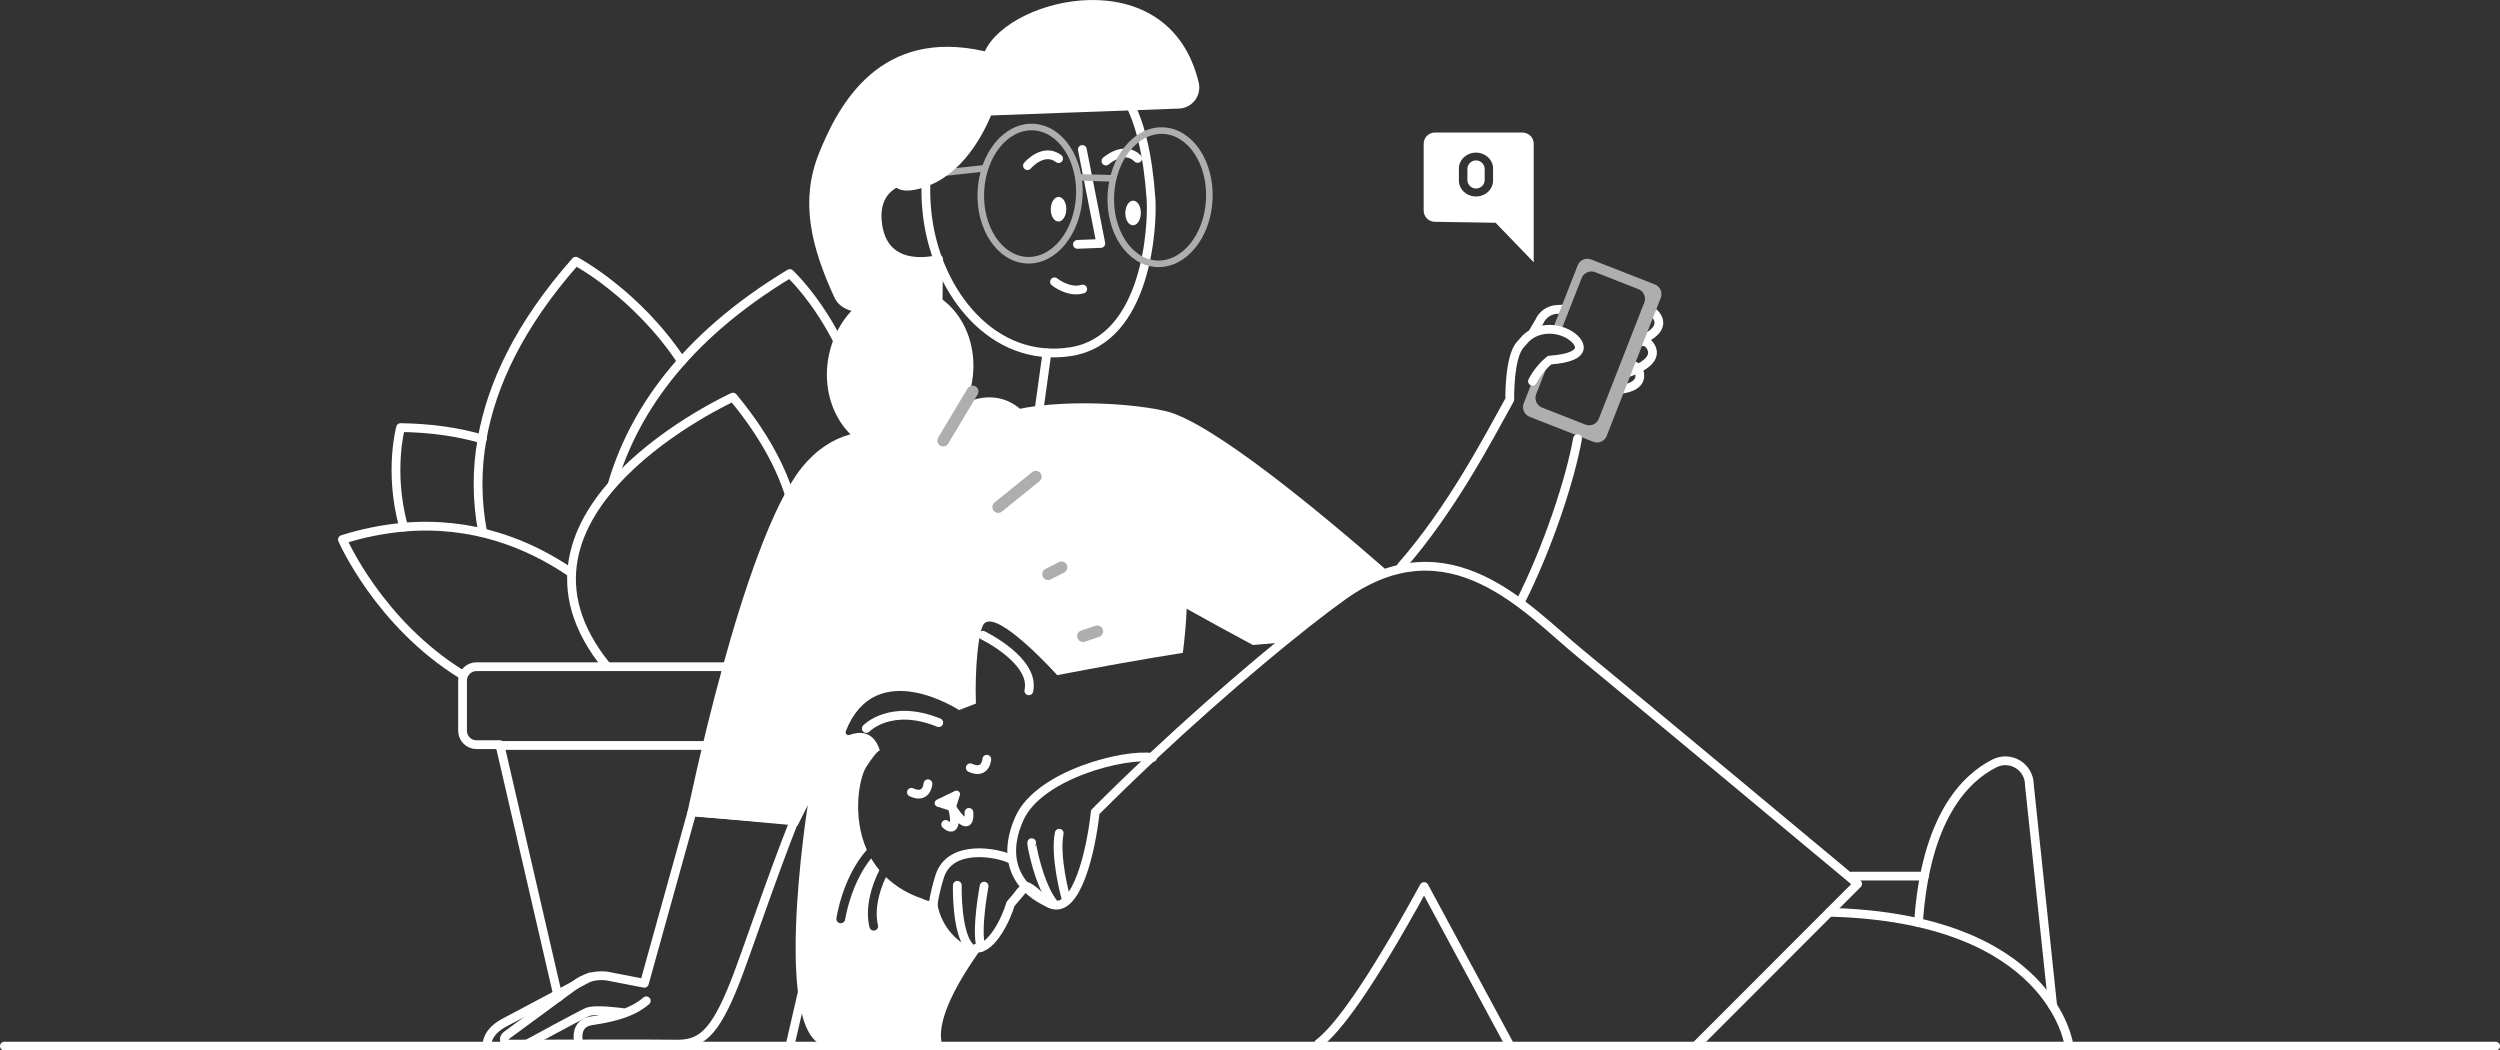 <svg width="307" height="129" viewBox="0 0 307 129" fill="none" xmlns="http://www.w3.org/2000/svg">
<rect x="0" y="0" width="307" height="129" fill="#333333" stroke="none"/>
<path d="M59.225 53.911C56.362 53.075 53.05 52.564 49.19 52.507C49.19 52.507 47.723 57.853 49.516 64.534" stroke="white" stroke-width="1.077" stroke-linecap="round" stroke-linejoin="round"/>
<path d="M59.277 65.374C58.542 61.576 58.518 57.675 59.204 53.868" stroke="white" stroke-width="1.077" stroke-linecap="round" stroke-linejoin="round"/>
<path d="M59.203 53.868C60.368 47.311 63.723 39.955 70.697 32.078C70.697 32.078 78.15 36.004 83.698 44.356" stroke="white" stroke-width="1.077" stroke-linecap="round" stroke-linejoin="round"/>
<path d="M75.189 59.447C77.664 50.972 83.733 41.58 96.993 33.59C96.993 33.59 101.961 38.191 104.832 46.439" stroke="white" stroke-width="1.077" stroke-linecap="round" stroke-linejoin="round"/>
<path d="M97.632 63.533C96.832 59.234 94.59 54.296 90.013 48.764C90.013 48.764 58.991 62.854 74.547 81.868" stroke="white" stroke-width="1.077" stroke-linecap="round" stroke-linejoin="round"/>
<path d="M70.181 70.357C64.917 66.753 58 63.993 49.531 64.738" stroke="white" stroke-width="1.077" stroke-linecap="round" stroke-linejoin="round"/>
<path d="M49.532 64.738C46.99 64.972 44.481 65.479 42.049 66.252C42.049 66.252 46.499 76.541 56.751 82.848" stroke="white" stroke-width="1.077" stroke-linecap="round" stroke-linejoin="round"/>
<path d="M91.046 81.87H58.52C58.068 81.867 57.633 82.043 57.31 82.361C56.988 82.679 56.805 83.111 56.801 83.564V89.751C56.805 90.204 56.988 90.636 57.31 90.954C57.633 91.272 58.068 91.448 58.52 91.445H61.383L68.551 122.477" stroke="white" stroke-width="1.077" stroke-linecap="round" stroke-linejoin="round"/>
<path d="M97.006 128.409L99.795 116.333" stroke="white" stroke-width="1.077" stroke-linecap="round" stroke-linejoin="round"/>
<path d="M252.071 123.516L249.208 96.381C249.209 95.877 249.081 95.382 248.836 94.942C248.592 94.502 248.239 94.132 247.812 93.866C247.384 93.601 246.896 93.45 246.393 93.427C245.891 93.403 245.391 93.509 244.941 93.734C241.278 95.572 236.458 100.436 235.59 113.301" stroke="white" stroke-width="1.077" stroke-linecap="round" stroke-linejoin="round"/>
<path d="M227.402 107.584H236.318" stroke="white" stroke-width="1.077" stroke-linecap="round" stroke-linejoin="round"/>
<path d="M254.079 128.397C254.079 128.397 252.058 112.71 224.629 112.026" stroke="white" stroke-width="1.077" stroke-linecap="round" stroke-linejoin="round"/>
<path d="M208.331 128.346L228.121 108.539C228.121 108.539 200.113 85.187 193.945 80.147C187.594 74.953 178.035 63.812 164.945 73.14C159.829 76.785 150.573 84.424 141.411 93.021L141.473 93.03L141.223 93.197C138.95 95.33 136.687 97.52 134.495 99.72C134.014 104.278 132.248 112.28 129.07 111.023C128.036 110.615 126.955 109.065 125.962 108.813C125.318 109.551 124.693 110.282 124.089 111.007C123.598 112.768 121.816 116.522 119.873 116.446C116.355 121.418 114.421 125.662 115.16 128.391" stroke="white" stroke-width="1.077" stroke-linecap="round" stroke-linejoin="round"/>
<path d="M185.392 128.346L174.88 108.865C167.952 121.501 164.162 126.417 161.945 128.124" stroke="white" stroke-width="1.077" stroke-linecap="round" stroke-linejoin="round"/>
<path d="M143.098 50.472C137.608 49.219 126.324 48.914 121.378 51.42L110.478 53.61C106.652 52.251 102.007 53.012 98.463 57.418C91.145 66.513 84.342 100.139 84.342 100.139L97.94 101.393L99.193 98.885C99.193 98.885 94.474 128.488 101.839 128.488C102.091 128.488 107.923 128.441 115.162 128.38C114.423 125.651 116.355 121.408 119.873 116.436C119.788 116.434 119.703 116.425 119.619 116.407C117.701 115.997 115.615 113.844 115.117 111.071C113.553 110.317 114.5 110.903 113.171 110.325C111.539 109.778 110.044 108.886 108.789 107.708C107.946 109.499 107.366 111.702 107.815 113.618C107.848 113.757 107.824 113.902 107.749 114.023C107.674 114.144 107.554 114.23 107.416 114.263C107.376 114.274 107.334 114.279 107.293 114.279C107.172 114.279 107.054 114.238 106.959 114.163C106.864 114.087 106.798 113.982 106.77 113.864C106.219 111.525 106.949 108.906 107.991 106.857C107.614 106.403 107.276 105.918 106.981 105.406C104.457 108.526 103.793 112.857 103.784 112.913C103.765 113.041 103.701 113.159 103.602 113.244C103.503 113.328 103.377 113.374 103.247 113.373C103.221 113.375 103.195 113.375 103.169 113.373C103.099 113.363 103.032 113.339 102.971 113.303C102.91 113.267 102.857 113.219 102.815 113.163C102.773 113.106 102.742 113.042 102.725 112.973C102.708 112.905 102.704 112.834 102.714 112.764C102.75 112.517 103.482 107.715 106.443 104.364C104.593 100.18 105.548 95.45 106.359 94.2C107.806 91.972 108.048 92.168 108.048 92.168C107.227 89.534 105.314 89.883 104.305 90.256C104.241 90.275 104.174 90.276 104.11 90.26C104.046 90.243 103.987 90.209 103.942 90.161C103.896 90.113 103.864 90.053 103.85 89.988C103.836 89.924 103.841 89.856 103.863 89.793C107.525 80.469 117.769 87.195 117.769 87.195L119.841 86.4C119.694 82.312 120.127 77.313 120.863 76.563C122.561 74.827 129.823 82.907 129.823 82.907C135.087 81.902 140.473 80.917 145.252 80.175C145.485 78.358 145.657 76.515 145.721 74.759C148.473 76.296 151.228 77.795 153.866 79.208L157.038 78.936L155.668 80.152L155.847 80.249C159.461 77.249 162.623 74.781 164.936 73.133C166.64 71.886 168.527 70.912 170.531 70.248C162.288 63.03 148.716 51.751 143.098 50.472Z" fill="white"/>
<path d="M129.225 111.066C129.175 111.05 129.123 111.034 129.072 111.012C129.123 111.034 129.175 111.046 129.225 111.066Z" fill="white"/>
<path d="M127.714 110.041C127.512 109.861 127.31 109.682 127.111 109.502C127.31 109.676 127.512 109.859 127.714 110.041Z" fill="white"/>
<path d="M131.019 110.584C130.993 110.607 130.968 110.631 130.941 110.652C130.977 110.631 130.993 110.607 131.019 110.584Z" fill="white"/>
<path d="M127.108 109.504C127.043 109.449 126.981 109.397 126.916 109.346C126.981 109.397 127.04 109.449 127.108 109.504Z" fill="white"/>
<path d="M143.19 91.355C143.19 91.318 143.206 91.282 143.215 91.244L141.256 92.989C141.331 92.998 141.404 93.007 141.474 93.019L141.412 93.01C142.004 92.454 142.597 91.902 143.19 91.355Z" fill="white"/>
<path d="M122.399 114.596C122.399 114.609 122.381 114.624 122.37 114.637C122.358 114.65 122.388 114.609 122.399 114.596Z" fill="white"/>
<path d="M124.19 110.581C124.167 110.702 124.133 110.844 124.09 111C124.695 110.276 125.319 109.545 125.963 108.806C125.324 108.639 124.714 109.013 124.19 110.581Z" fill="white"/>
<path d="M126.722 109.196C126.658 109.152 126.595 109.109 126.533 109.067C126.597 109.108 126.659 109.151 126.722 109.196Z" fill="white"/>
<path d="M123.603 112.355C123.603 112.367 123.603 112.376 123.59 112.387C123.577 112.398 123.599 112.367 123.603 112.355Z" fill="white"/>
<path d="M133.852 103.771C133.852 103.8 133.839 103.828 133.834 103.857C133.839 103.828 133.839 103.8 133.852 103.771Z" fill="white"/>
<path d="M133.905 103.524C133.905 103.547 133.896 103.572 133.891 103.597C133.896 103.567 133.9 103.542 133.905 103.524Z" fill="white"/>
<path d="M133.482 105.327C133.471 105.367 133.46 105.405 133.451 105.444C133.464 105.405 133.482 105.367 133.482 105.327Z" fill="white"/>
<path d="M133.679 104.546C133.67 104.582 133.663 104.618 133.654 104.654C133.661 104.618 133.67 104.582 133.679 104.546Z" fill="white"/>
<path d="M133.552 105.068C133.552 105.105 133.532 105.143 133.523 105.181C133.532 105.136 133.543 105.105 133.552 105.068Z" fill="white"/>
<path d="M134.45 100.135V100.156C134.45 100.156 134.448 100.143 134.45 100.135Z" fill="white"/>
<path d="M134.569 98.917C134.55 99.166 134.527 99.431 134.496 99.709C136.688 97.509 138.951 95.319 141.224 93.186L140.447 93.705L134.569 98.917Z" fill="white"/>
<path d="M131.871 109.517C131.85 109.551 131.828 109.583 131.809 109.617C131.827 109.583 131.848 109.551 131.871 109.517Z" fill="white"/>
<path d="M131.537 110.007C131.508 110.047 131.478 110.084 131.449 110.122C131.478 110.084 131.514 110.047 131.537 110.007Z" fill="white"/>
<path d="M131.423 110.151C131.386 110.197 131.346 110.244 131.307 110.289C131.346 110.249 131.386 110.203 131.423 110.151Z" fill="white"/>
<path d="M133.125 106.599C133.111 106.646 133.094 106.692 133.08 106.739C133.089 106.692 133.105 106.646 133.125 106.599Z" fill="white"/>
<path d="M133.27 106.097L133.236 106.218C133.247 106.176 133.26 106.137 133.27 106.097Z" fill="white"/>
<path d="M133.345 105.852C133.334 105.892 133.323 105.931 133.311 105.97C133.323 105.922 133.334 105.883 133.345 105.852Z" fill="white"/>
<path d="M132.837 107.425C132.821 107.471 132.805 107.516 132.787 107.561C132.805 107.516 132.821 107.464 132.837 107.425Z" fill="white"/>
<path d="M192.002 37.953L191.181 37.999C190.714 38.025 190.265 38.18 189.883 38.449C189.5 38.717 189.201 39.088 189.019 39.518L188.289 40.75" stroke="white" stroke-width="1.077" stroke-linecap="round" stroke-linejoin="round"/>
<path d="M202.06 38.306C202.597 38.245 203.021 38.306 203.255 38.581C204.15 39.617 203.862 40.854 201.18 41.923" stroke="white" stroke-width="1.077" stroke-linecap="round" stroke-linejoin="round"/>
<path d="M200.986 42.013C201.645 41.889 202.199 41.923 202.475 42.246C203.425 43.355 203.035 44.694 199.791 45.812" stroke="white" stroke-width="1.077" stroke-linecap="round" stroke-linejoin="round"/>
<path d="M199.969 44.723C200.597 44.829 201.078 45.042 201.221 45.421C201.677 46.589 201.146 47.592 198.816 47.843" stroke="white" stroke-width="1.077" stroke-linecap="round" stroke-linejoin="round"/>
<path d="M203.212 34.926L195.391 31.863C195.077 31.74 194.728 31.746 194.419 31.88C194.11 32.015 193.867 32.266 193.743 32.58L190.612 40.575C190.966 40.568 191.32 40.605 191.666 40.684L194.23 34.138C194.354 33.824 194.597 33.573 194.906 33.438C195.215 33.304 195.564 33.298 195.877 33.421L201.202 35.51C201.516 35.634 201.767 35.878 201.901 36.187C202.035 36.497 202.041 36.847 201.918 37.161L196.334 51.422C196.273 51.577 196.182 51.719 196.066 51.839C195.95 51.959 195.811 52.056 195.658 52.122C195.505 52.189 195.341 52.224 195.174 52.227C195.007 52.23 194.841 52.2 194.686 52.138L189.359 50.05C189.046 49.925 188.795 49.681 188.661 49.372C188.526 49.062 188.52 48.712 188.643 48.398L190.273 44.234C189.411 44.944 188.702 45.823 188.189 46.817V46.777L187.115 49.532C186.992 49.846 186.998 50.196 187.133 50.505C187.267 50.814 187.518 51.057 187.831 51.181L195.652 54.25C195.966 54.373 196.316 54.367 196.625 54.233C196.934 54.099 197.178 53.847 197.302 53.533L203.94 36.581C204.001 36.424 204.031 36.257 204.027 36.089C204.024 35.921 203.987 35.755 203.92 35.602C203.852 35.448 203.755 35.309 203.633 35.193C203.512 35.077 203.368 34.986 203.212 34.926Z" fill="#AEAEAE"/>
<path d="M186.693 73.933C190.165 67.049 192.845 58.779 193.722 53.873" stroke="white" stroke-width="1.077" stroke-linecap="round" stroke-linejoin="round"/>
<path d="M188.19 46.822C188.707 45.819 189.424 44.933 190.298 44.22C195.44 43.861 194.088 41.871 192.583 41.035C191.026 40.17 188.811 40.166 187.36 41.572L186.725 42.289C185.293 43.774 185.399 49.064 185.399 49.064C182.706 53.925 178.242 62.514 172.096 69.531" stroke="white" stroke-width="1.077" stroke-linecap="round" stroke-linejoin="round"/>
<path d="M128.563 43.344L127.577 50.451L131.921 50.182C131.921 50.182 133.863 60.4 122.975 61.942C115.386 63.017 115 51.656 115 51.656L115.247 33.511" stroke="white" stroke-width="1.077" stroke-linecap="round" stroke-linejoin="round"/>
<path d="M115.265 31.829C115.265 31.829 108.297 33.839 107.734 27.117C107.304 22.019 112.207 21.53 114.597 21.593" stroke="white" stroke-width="1.077" stroke-linecap="round" stroke-linejoin="round"/>
<path d="M141.344 24.435C141.555 27.507 140.958 41.734 131.439 43.19C121.92 44.646 115.196 36.009 113.936 26.891C112.676 17.773 116.441 9.965 122.458 8.902C128.476 7.838 139.809 2.192 141.344 24.435Z" stroke="white" stroke-width="1.077" stroke-linecap="round" stroke-linejoin="round"/>
<path d="M132.309 30.009L135.182 29.896L132.91 18.355" stroke="white" stroke-width="1.077" stroke-linecap="round" stroke-linejoin="round"/>
<path d="M126.172 20.341C126.172 20.341 128.102 18.052 129.994 19.474" stroke="white" stroke-width="1.077" stroke-linecap="round" stroke-linejoin="round"/>
<path d="M135.807 19.775C135.807 19.775 138.025 17.778 139.702 19.456" stroke="white" stroke-width="1.077" stroke-linecap="round" stroke-linejoin="round"/>
<path d="M130.941 25.706C130.953 24.871 130.536 24.188 130.009 24.18C129.482 24.173 129.046 24.843 129.034 25.678C129.022 26.513 129.439 27.196 129.965 27.203C130.492 27.211 130.929 26.54 130.941 25.706Z" fill="white"/>
<path d="M140.095 26.168C140.107 25.334 139.69 24.651 139.163 24.643C138.637 24.635 138.2 25.306 138.188 26.141C138.176 26.975 138.593 27.658 139.12 27.666C139.646 27.674 140.083 27.003 140.095 26.168Z" fill="white"/>
<path d="M132.537 24.076C132.76 19.561 130.235 15.767 126.898 15.602C123.561 15.437 120.676 18.963 120.453 23.478C120.23 27.993 122.754 31.787 126.091 31.953C129.428 32.118 132.314 28.591 132.537 24.076Z" stroke="#AEAEAE" stroke-width="0.807" stroke-linecap="round" stroke-linejoin="round"/>
<path d="M148.5 24.515C148.723 20 146.198 16.206 142.861 16.041C139.524 15.876 136.638 19.402 136.415 23.917C136.192 28.432 138.717 32.226 142.054 32.392C145.391 32.557 148.277 29.03 148.5 24.515Z" stroke="#AEAEAE" stroke-width="0.807" stroke-linecap="round" stroke-linejoin="round"/>
<path d="M136.513 21.898L132.732 21.783" stroke="#AEAEAE" stroke-width="0.807" stroke-linecap="round" stroke-linejoin="round"/>
<path d="M120.819 20.676L111.998 21.633" stroke="#AEAEAE" stroke-width="0.807" stroke-linecap="round" stroke-linejoin="round"/>
<path d="M129.492 34.611C129.492 34.611 131.221 36.018 132.958 35.497Z" fill="white"/>
<path d="M129.492 34.611C129.492 34.611 131.221 36.018 132.958 35.497" stroke="white" stroke-width="1.077" stroke-linecap="round" stroke-linejoin="round"/>
<path d="M147.199 10.127C143.537 -5.074 123.987 -0.394 120.938 6.303C108.109 3.367 103.026 12.736 100.585 18.785C98.224 24.638 99.564 30.208 102.448 36.493C104.107 40.107 111.287 37.602 115.164 37.152L115.182 31.851C114.404 32.049 108.261 33.411 107.733 27.117C107.537 24.819 108.431 23.463 109.684 22.662C110.145 23.309 111.02 23.585 112.482 23.275C117.537 22.2 120.368 17.332 121.701 14.176L144.782 13.333C145.166 13.318 145.541 13.217 145.882 13.039C146.222 12.861 146.518 12.61 146.75 12.303C146.981 11.996 147.141 11.642 147.219 11.265C147.297 10.889 147.29 10.5 147.199 10.127Z" fill="white"/>
<path d="M119.308 47.19C120.411 41.618 117.379 36.321 112.535 35.361C107.692 34.4 102.87 38.138 101.767 43.71C100.664 49.283 103.696 54.579 108.54 55.54C113.384 56.501 118.205 52.763 119.308 47.19Z" fill="white"/>
<path d="M126.749 58.694C128.39 54.918 127.059 50.698 123.776 49.268C120.493 47.839 116.501 49.741 114.86 53.517C113.219 57.293 114.55 61.513 117.833 62.943C121.116 64.372 125.108 62.47 126.749 58.694Z" fill="white"/>
<path d="M131.215 68.704C133.563 65.878 133.475 61.929 131.019 59.884C128.563 57.839 124.668 58.472 122.32 61.298C119.972 64.124 120.06 68.073 122.516 70.118C124.972 72.163 128.867 71.53 131.215 68.704Z" fill="white"/>
<path d="M129.129 77.922C131.17 79.6 134.404 79.07 136.349 76.738C138.294 74.406 138.217 71.152 136.17 69.474C134.123 67.796 130.822 68.165 128.877 70.496C126.932 72.828 127.087 76.242 129.129 77.922Z" fill="white"/>
<path d="M115.828 54.101L119.432 48.072" stroke="#AEAEAE" stroke-width="1.436" stroke-linecap="round" stroke-linejoin="round"/>
<path d="M122.582 62.267L127.197 58.534" stroke="#AEAEAE" stroke-width="1.436" stroke-linecap="round" stroke-linejoin="round"/>
<path d="M128.707 70.505L130.353 69.667" stroke="#AEAEAE" stroke-width="1.436" stroke-linecap="round" stroke-linejoin="round"/>
<path d="M132.992 78.119L134.744 77.526" stroke="#AEAEAE" stroke-width="1.436" stroke-linecap="round" stroke-linejoin="round"/>
<path d="M72.456 119.973C72.456 119.973 64.27 124.361 62.001 125.543C59.733 126.725 59.815 128.221 59.815 128.221" stroke="white" stroke-width="1.077" stroke-linecap="round" stroke-linejoin="round"/>
<path d="M84.978 99.705L79.128 120.75L74.514 119.855C73.816 119.768 73.108 119.822 72.431 120.015C71.755 120.208 71.124 120.535 70.577 120.978L62.168 127.164C62.069 127.237 61.996 127.339 61.959 127.456C61.922 127.573 61.922 127.699 61.961 127.816C61.999 127.932 62.073 128.034 62.172 128.106C62.271 128.178 62.391 128.217 62.513 128.217C67.802 128.203 80.739 128.171 82.966 128.217C86.008 128.284 87.722 127.066 90.277 120.573C91.623 117.154 94.675 107.971 97.561 100.703L84.978 99.705Z" stroke="white" stroke-width="1.077" stroke-linecap="round" stroke-linejoin="round"/>
<path d="M64.699 128.228C64.699 128.228 71.141 124.718 72.103 124.288C73.066 123.858 76.422 124.338 76.422 124.338" stroke="white" stroke-width="1.077" stroke-linecap="round" stroke-linejoin="round"/>
<path d="M71.034 127.911C71.034 127.911 70.516 125.685 72.587 125.361C74.659 125.036 77.453 124.569 79.365 122.898" stroke="white" stroke-width="1.077" stroke-linecap="round" stroke-linejoin="round"/>
<path d="M120.688 78.008C120.688 78.008 127.159 81.13 126.34 84.829" stroke="white" stroke-width="1.077" stroke-linecap="round" stroke-linejoin="round"/>
<path d="M61.215 91.541H103.621" stroke="white" stroke-width="1.077" stroke-linecap="round" stroke-linejoin="round"/>
<path d="M115.067 99.046L116.767 99.584C116.888 99.618 117.017 99.604 117.128 99.545C117.239 99.485 117.322 99.385 117.359 99.265L117.866 97.676C117.896 97.593 117.901 97.502 117.879 97.416C117.858 97.33 117.81 97.253 117.743 97.195C117.676 97.136 117.593 97.1 117.505 97.09C117.417 97.08 117.328 97.097 117.25 97.139L115.051 98.201C114.968 98.237 114.897 98.297 114.848 98.373C114.799 98.449 114.774 98.538 114.775 98.629C114.777 98.72 114.806 98.808 114.858 98.882C114.91 98.956 114.983 99.013 115.067 99.046Z" fill="white"/>
<path d="M118.987 99.763C119.121 102.141 117.614 100.363 116.976 99.29C117.333 100.404 117.409 102.396 116.133 101.24" stroke="white" stroke-width="1.077" stroke-linecap="round" stroke-linejoin="round"/>
<path d="M130.985 110.572C130.826 110.169 129.504 105.154 130.073 102.32" stroke="white" stroke-width="1.077" stroke-linecap="round" stroke-linejoin="round"/>
<path d="M126.69 103.479C126.631 103.581 127.551 108.716 129.483 111.071" stroke="white" stroke-width="1.077" stroke-linecap="round" stroke-linejoin="round"/>
<path d="M141.532 93.028C138.215 92.468 127.605 95.09 125.182 100.506C122.759 105.922 125.338 109.513 129.109 111.009" stroke="white" stroke-width="1.077" stroke-linecap="round" stroke-linejoin="round"/>
<path d="M120.848 108.818C120.848 108.818 119.837 114.106 120.458 116.341" stroke="white" stroke-width="1.077" stroke-linecap="round" stroke-linejoin="round"/>
<path d="M117.556 108.718C117.556 108.718 117.411 114.555 119.073 116.291" stroke="white" stroke-width="1.077" stroke-linecap="round" stroke-linejoin="round"/>
<path d="M124.158 105.51C122.424 104.656 116.732 103.622 115.417 107.545C115.156 108.328 114.617 110.332 114.619 111.072" stroke="white" stroke-width="1.077" stroke-linecap="round" stroke-linejoin="round"/>
<path d="M121.179 93.232C121.179 93.232 121.058 95.161 119.15 94.284" stroke="white" stroke-width="1.077" stroke-linecap="round" stroke-linejoin="round"/>
<path d="M113.953 96.243C113.953 96.243 113.831 98.172 111.924 97.294" stroke="white" stroke-width="1.077" stroke-linecap="round" stroke-linejoin="round"/>
<path d="M106.383 89.459C106.383 89.459 109.364 86.337 115.281 88.742" stroke="white" stroke-width="1.077" stroke-linecap="round" stroke-linejoin="round"/>
<path d="M182.317 20.699C182.302 20.428 182.183 20.173 181.986 19.987C181.789 19.801 181.528 19.697 181.256 19.697C180.985 19.697 180.724 19.801 180.527 19.987C180.33 20.173 180.211 20.428 180.195 20.699V22.172C180.217 22.438 180.338 22.687 180.535 22.868C180.732 23.049 180.989 23.15 181.256 23.15C181.524 23.15 181.781 23.049 181.978 22.868C182.174 22.687 182.295 22.438 182.317 22.172V20.697V20.699Z" fill="white"/>
<path d="M186.979 16.275H176.186C175.82 16.282 175.471 16.434 175.216 16.698C174.962 16.962 174.822 17.316 174.828 17.683V25.831C174.822 26.196 174.96 26.549 175.212 26.812C175.465 27.076 175.811 27.229 176.176 27.238L183.658 27.353L188.341 32.209V17.683C188.344 17.501 188.312 17.32 188.245 17.151C188.178 16.982 188.079 16.827 187.952 16.696C187.826 16.565 187.675 16.461 187.508 16.389C187.341 16.316 187.161 16.278 186.979 16.275ZM183.349 22.136C183.35 22.148 183.35 22.16 183.349 22.172C183.349 23.246 182.408 24.127 181.25 24.127C180.092 24.127 179.151 23.25 179.151 22.172V20.699C179.151 19.625 180.092 18.742 181.25 18.742C182.408 18.742 183.349 19.619 183.349 20.699C183.35 20.711 183.35 20.723 183.349 20.735V22.134V22.136Z" fill="white"/>
<path d="M306.464 128.463H0.537" stroke="white" stroke-width="1.077" stroke-linecap="round" stroke-linejoin="round"/>
</svg>
